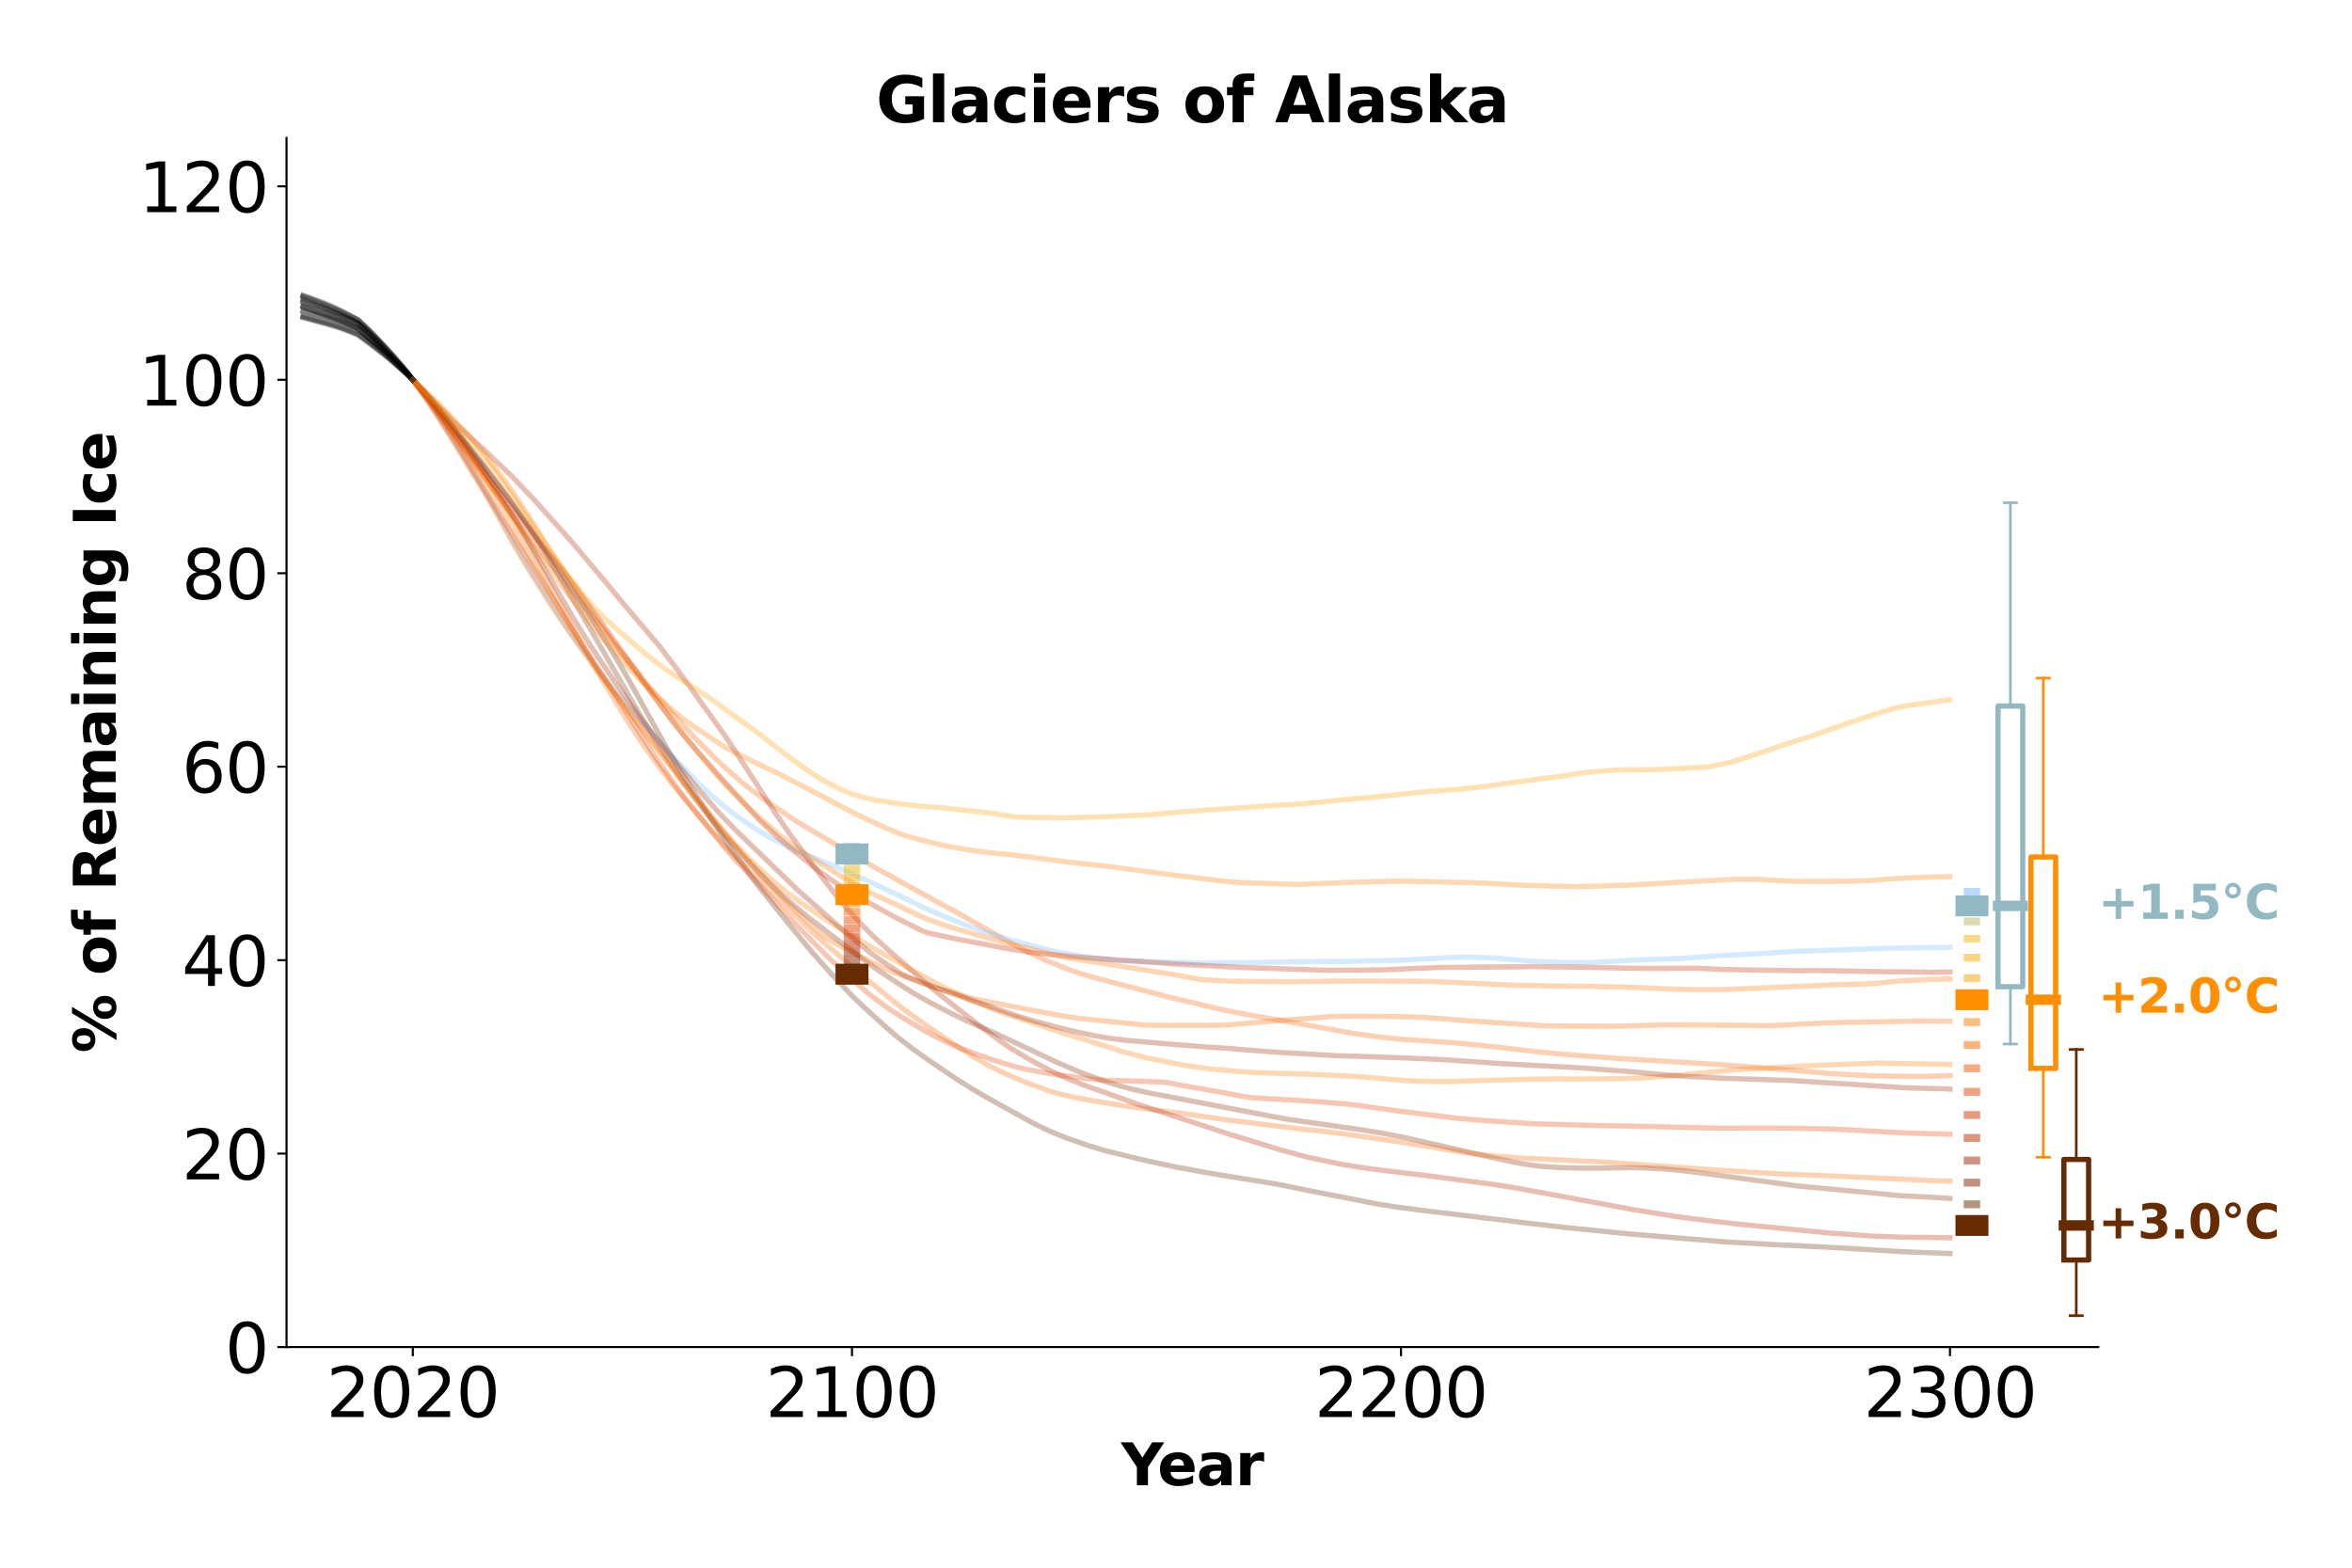 <?xml version="1.0" encoding="utf-8" standalone="no"?>
<!DOCTYPE svg PUBLIC "-//W3C//DTD SVG 1.1//EN"
  "http://www.w3.org/Graphics/SVG/1.1/DTD/svg11.dtd">
<svg xmlns:xlink="http://www.w3.org/1999/xlink" width="900pt" height="600pt" viewBox="0 0 900 600" xmlns="http://www.w3.org/2000/svg" version="1.1">
 <defs>
  <style type="text/css">*{stroke-linejoin: round; stroke-linecap: butt}</style>
 </defs>
 <g id="figure_1">
  <g id="patch_1">
   <path d="M 0 600 
L 900 600 
L 900 0 
L 0 0 
z
" style="fill: #ffffff"/>
  </g>
  <g id="axes_1">
   <g id="patch_2">
    <path d="M 109.64 515.56 
L 802.89 515.56 
L 802.89 52.8 
L 109.64 52.8 
z
" style="fill: #ffffff"/>
   </g>
   <g id="matplotlib.axis_1">
    <g id="xtick_1">
     <g id="line2d_1">
      <defs>
       <path id="m9a24175ddd" d="M 0 0 
L 0 3.5 
" style="stroke: #000000; stroke-width: 0.8"/>
      </defs>
      <g>
       <use xlink:href="#m9a24175ddd" x="157.957" y="515.56" style="stroke: #000000; stroke-width: 0.8"/>
      </g>
     </g>
     <g id="text_1">
      <!-- 2020 -->
      <g transform="translate(124.872 542.316) scale(0.26 -0.26)">
       <defs>
        <path id="DejaVuSans-32" d="M 1228 531 
L 3431 531 
L 3431 0 
L 469 0 
L 469 531 
Q 828 903 1448 1529 
Q 2069 2156 2228 2338 
Q 2531 2678 2651 2914 
Q 2772 3150 2772 3378 
Q 2772 3750 2511 3984 
Q 2250 4219 1831 4219 
Q 1534 4219 1204 4116 
Q 875 4013 500 3803 
L 500 4441 
Q 881 4594 1212 4672 
Q 1544 4750 1819 4750 
Q 2544 4750 2975 4387 
Q 3406 4025 3406 3419 
Q 3406 3131 3298 2873 
Q 3191 2616 2906 2266 
Q 2828 2175 2409 1742 
Q 1991 1309 1228 531 
z
" transform="scale(0.016)"/>
        <path id="DejaVuSans-30" d="M 2034 4250 
Q 1547 4250 1301 3770 
Q 1056 3291 1056 2328 
Q 1056 1369 1301 889 
Q 1547 409 2034 409 
Q 2525 409 2770 889 
Q 3016 1369 3016 2328 
Q 3016 3291 2770 3770 
Q 2525 4250 2034 4250 
z
M 2034 4750 
Q 2819 4750 3233 4129 
Q 3647 3509 3647 2328 
Q 3647 1150 3233 529 
Q 2819 -91 2034 -91 
Q 1250 -91 836 529 
Q 422 1150 422 2328 
Q 422 3509 836 4129 
Q 1250 4750 2034 4750 
z
" transform="scale(0.016)"/>
       </defs>
       <use xlink:href="#DejaVuSans-32"/>
       <use xlink:href="#DejaVuSans-30" x="63.623"/>
       <use xlink:href="#DejaVuSans-32" x="127.246"/>
       <use xlink:href="#DejaVuSans-30" x="190.869"/>
      </g>
     </g>
    </g>
    <g id="xtick_2">
     <g id="line2d_2">
      <g>
       <use xlink:href="#m9a24175ddd" x="326.018" y="515.56" style="stroke: #000000; stroke-width: 0.8"/>
      </g>
     </g>
     <g id="text_2">
      <!-- 2100 -->
      <g transform="translate(292.933 542.316) scale(0.26 -0.26)">
       <defs>
        <path id="DejaVuSans-31" d="M 794 531 
L 1825 531 
L 1825 4091 
L 703 3866 
L 703 4441 
L 1819 4666 
L 2450 4666 
L 2450 531 
L 3481 531 
L 3481 0 
L 794 0 
L 794 531 
z
" transform="scale(0.016)"/>
       </defs>
       <use xlink:href="#DejaVuSans-32"/>
       <use xlink:href="#DejaVuSans-31" x="63.623"/>
       <use xlink:href="#DejaVuSans-30" x="127.246"/>
       <use xlink:href="#DejaVuSans-30" x="190.869"/>
      </g>
     </g>
    </g>
    <g id="xtick_3">
     <g id="line2d_3">
      <g>
       <use xlink:href="#m9a24175ddd" x="536.094" y="515.56" style="stroke: #000000; stroke-width: 0.8"/>
      </g>
     </g>
     <g id="text_3">
      <!-- 2200 -->
      <g transform="translate(503.009 542.316) scale(0.26 -0.26)">
       <use xlink:href="#DejaVuSans-32"/>
       <use xlink:href="#DejaVuSans-32" x="63.623"/>
       <use xlink:href="#DejaVuSans-30" x="127.246"/>
       <use xlink:href="#DejaVuSans-30" x="190.869"/>
      </g>
     </g>
    </g>
    <g id="xtick_4">
     <g id="line2d_4">
      <g>
       <use xlink:href="#m9a24175ddd" x="746.17" y="515.56" style="stroke: #000000; stroke-width: 0.8"/>
      </g>
     </g>
     <g id="text_4">
      <!-- 2300 -->
      <g transform="translate(713.085 542.316) scale(0.26 -0.26)">
       <defs>
        <path id="DejaVuSans-33" d="M 2597 2516 
Q 3050 2419 3304 2112 
Q 3559 1806 3559 1356 
Q 3559 666 3084 287 
Q 2609 -91 1734 -91 
Q 1441 -91 1130 -33 
Q 819 25 488 141 
L 488 750 
Q 750 597 1062 519 
Q 1375 441 1716 441 
Q 2309 441 2620 675 
Q 2931 909 2931 1356 
Q 2931 1769 2642 2001 
Q 2353 2234 1838 2234 
L 1294 2234 
L 1294 2753 
L 1863 2753 
Q 2328 2753 2575 2939 
Q 2822 3125 2822 3475 
Q 2822 3834 2567 4026 
Q 2313 4219 1838 4219 
Q 1578 4219 1281 4162 
Q 984 4106 628 3988 
L 628 4550 
Q 988 4650 1302 4700 
Q 1616 4750 1894 4750 
Q 2613 4750 3031 4423 
Q 3450 4097 3450 3541 
Q 3450 3153 3228 2886 
Q 3006 2619 2597 2516 
z
" transform="scale(0.016)"/>
       </defs>
       <use xlink:href="#DejaVuSans-32"/>
       <use xlink:href="#DejaVuSans-33" x="63.623"/>
       <use xlink:href="#DejaVuSans-30" x="127.246"/>
       <use xlink:href="#DejaVuSans-30" x="190.869"/>
      </g>
     </g>
    </g>
    <g id="text_5">
     <!-- Year -->
     <g transform="translate(428.995 568.44) scale(0.22 -0.22)">
      <defs>
       <path id="DejaVuSans-Bold-59" d="M -63 4666 
L 1253 4666 
L 2316 3003 
L 3378 4666 
L 4697 4666 
L 2919 1966 
L 2919 0 
L 1716 0 
L 1716 1966 
L -63 4666 
z
" transform="scale(0.016)"/>
       <path id="DejaVuSans-Bold-65" d="M 4031 1759 
L 4031 1441 
L 1416 1441 
Q 1456 1047 1700 850 
Q 1944 653 2381 653 
Q 2734 653 3104 758 
Q 3475 863 3866 1075 
L 3866 213 
Q 3469 63 3072 -14 
Q 2675 -91 2278 -91 
Q 1328 -91 801 392 
Q 275 875 275 1747 
Q 275 2603 792 3093 
Q 1309 3584 2216 3584 
Q 3041 3584 3536 3087 
Q 4031 2591 4031 1759 
z
M 2881 2131 
Q 2881 2450 2695 2645 
Q 2509 2841 2209 2841 
Q 1884 2841 1681 2658 
Q 1478 2475 1428 2131 
L 2881 2131 
z
" transform="scale(0.016)"/>
       <path id="DejaVuSans-Bold-61" d="M 2106 1575 
Q 1756 1575 1579 1456 
Q 1403 1338 1403 1106 
Q 1403 894 1545 773 
Q 1688 653 1941 653 
Q 2256 653 2472 879 
Q 2688 1106 2688 1447 
L 2688 1575 
L 2106 1575 
z
M 3816 1997 
L 3816 0 
L 2688 0 
L 2688 519 
Q 2463 200 2181 54 
Q 1900 -91 1497 -91 
Q 953 -91 614 226 
Q 275 544 275 1050 
Q 275 1666 698 1953 
Q 1122 2241 2028 2241 
L 2688 2241 
L 2688 2328 
Q 2688 2594 2478 2717 
Q 2269 2841 1825 2841 
Q 1466 2841 1156 2769 
Q 847 2697 581 2553 
L 581 3406 
Q 941 3494 1303 3539 
Q 1666 3584 2028 3584 
Q 2975 3584 3395 3211 
Q 3816 2838 3816 1997 
z
" transform="scale(0.016)"/>
       <path id="DejaVuSans-Bold-72" d="M 3138 2547 
Q 2991 2616 2845 2648 
Q 2700 2681 2553 2681 
Q 2122 2681 1889 2404 
Q 1656 2128 1656 1613 
L 1656 0 
L 538 0 
L 538 3500 
L 1656 3500 
L 1656 2925 
Q 1872 3269 2151 3426 
Q 2431 3584 2822 3584 
Q 2878 3584 2943 3579 
Q 3009 3575 3134 3559 
L 3138 2547 
z
" transform="scale(0.016)"/>
      </defs>
      <use xlink:href="#DejaVuSans-Bold-59"/>
      <use xlink:href="#DejaVuSans-Bold-65" x="63.287"/>
      <use xlink:href="#DejaVuSans-Bold-61" x="131.109"/>
      <use xlink:href="#DejaVuSans-Bold-72" x="198.59"/>
     </g>
    </g>
   </g>
   <g id="matplotlib.axis_2">
    <g id="ytick_1">
     <g id="line2d_5">
      <defs>
       <path id="mccc4ae02c8" d="M 0 0 
L -3.5 0 
" style="stroke: #000000; stroke-width: 0.8"/>
      </defs>
      <g>
       <use xlink:href="#mccc4ae02c8" x="109.64" y="515.56" style="stroke: #000000; stroke-width: 0.8"/>
      </g>
     </g>
     <g id="text_6">
      <!-- 0 -->
      <g transform="translate(86.097 525.438) scale(0.26 -0.26)">
       <use xlink:href="#DejaVuSans-30"/>
      </g>
     </g>
    </g>
    <g id="ytick_2">
     <g id="line2d_6">
      <g>
       <use xlink:href="#mccc4ae02c8" x="109.64" y="441.518" style="stroke: #000000; stroke-width: 0.8"/>
      </g>
     </g>
     <g id="text_7">
      <!-- 20 -->
      <g transform="translate(69.555 451.396) scale(0.26 -0.26)">
       <use xlink:href="#DejaVuSans-32"/>
       <use xlink:href="#DejaVuSans-30" x="63.623"/>
      </g>
     </g>
    </g>
    <g id="ytick_3">
     <g id="line2d_7">
      <g>
       <use xlink:href="#mccc4ae02c8" x="109.64" y="367.477" style="stroke: #000000; stroke-width: 0.8"/>
      </g>
     </g>
     <g id="text_8">
      <!-- 40 -->
      <g transform="translate(69.555 377.355) scale(0.26 -0.26)">
       <defs>
        <path id="DejaVuSans-34" d="M 2419 4116 
L 825 1625 
L 2419 1625 
L 2419 4116 
z
M 2253 4666 
L 3047 4666 
L 3047 1625 
L 3713 1625 
L 3713 1100 
L 3047 1100 
L 3047 0 
L 2419 0 
L 2419 1100 
L 313 1100 
L 313 1709 
L 2253 4666 
z
" transform="scale(0.016)"/>
       </defs>
       <use xlink:href="#DejaVuSans-34"/>
       <use xlink:href="#DejaVuSans-30" x="63.623"/>
      </g>
     </g>
    </g>
    <g id="ytick_4">
     <g id="line2d_8">
      <g>
       <use xlink:href="#mccc4ae02c8" x="109.64" y="293.435" style="stroke: #000000; stroke-width: 0.8"/>
      </g>
     </g>
     <g id="text_9">
      <!-- 60 -->
      <g transform="translate(69.555 303.313) scale(0.26 -0.26)">
       <defs>
        <path id="DejaVuSans-36" d="M 2113 2584 
Q 1688 2584 1439 2293 
Q 1191 2003 1191 1497 
Q 1191 994 1439 701 
Q 1688 409 2113 409 
Q 2538 409 2786 701 
Q 3034 994 3034 1497 
Q 3034 2003 2786 2293 
Q 2538 2584 2113 2584 
z
M 3366 4563 
L 3366 3988 
Q 3128 4100 2886 4159 
Q 2644 4219 2406 4219 
Q 1781 4219 1451 3797 
Q 1122 3375 1075 2522 
Q 1259 2794 1537 2939 
Q 1816 3084 2150 3084 
Q 2853 3084 3261 2657 
Q 3669 2231 3669 1497 
Q 3669 778 3244 343 
Q 2819 -91 2113 -91 
Q 1303 -91 875 529 
Q 447 1150 447 2328 
Q 447 3434 972 4092 
Q 1497 4750 2381 4750 
Q 2619 4750 2861 4703 
Q 3103 4656 3366 4563 
z
" transform="scale(0.016)"/>
       </defs>
       <use xlink:href="#DejaVuSans-36"/>
       <use xlink:href="#DejaVuSans-30" x="63.623"/>
      </g>
     </g>
    </g>
    <g id="ytick_5">
     <g id="line2d_9">
      <g>
       <use xlink:href="#mccc4ae02c8" x="109.64" y="219.394" style="stroke: #000000; stroke-width: 0.8"/>
      </g>
     </g>
     <g id="text_10">
      <!-- 80 -->
      <g transform="translate(69.555 229.272) scale(0.26 -0.26)">
       <defs>
        <path id="DejaVuSans-38" d="M 2034 2216 
Q 1584 2216 1326 1975 
Q 1069 1734 1069 1313 
Q 1069 891 1326 650 
Q 1584 409 2034 409 
Q 2484 409 2743 651 
Q 3003 894 3003 1313 
Q 3003 1734 2745 1975 
Q 2488 2216 2034 2216 
z
M 1403 2484 
Q 997 2584 770 2862 
Q 544 3141 544 3541 
Q 544 4100 942 4425 
Q 1341 4750 2034 4750 
Q 2731 4750 3128 4425 
Q 3525 4100 3525 3541 
Q 3525 3141 3298 2862 
Q 3072 2584 2669 2484 
Q 3125 2378 3379 2068 
Q 3634 1759 3634 1313 
Q 3634 634 3220 271 
Q 2806 -91 2034 -91 
Q 1263 -91 848 271 
Q 434 634 434 1313 
Q 434 1759 690 2068 
Q 947 2378 1403 2484 
z
M 1172 3481 
Q 1172 3119 1398 2916 
Q 1625 2713 2034 2713 
Q 2441 2713 2670 2916 
Q 2900 3119 2900 3481 
Q 2900 3844 2670 4047 
Q 2441 4250 2034 4250 
Q 1625 4250 1398 4047 
Q 1172 3844 1172 3481 
z
" transform="scale(0.016)"/>
       </defs>
       <use xlink:href="#DejaVuSans-38"/>
       <use xlink:href="#DejaVuSans-30" x="63.623"/>
      </g>
     </g>
    </g>
    <g id="ytick_6">
     <g id="line2d_10">
      <g>
       <use xlink:href="#mccc4ae02c8" x="109.64" y="145.352" style="stroke: #000000; stroke-width: 0.8"/>
      </g>
     </g>
     <g id="text_11">
      <!-- 100 -->
      <g transform="translate(53.013 155.23) scale(0.26 -0.26)">
       <use xlink:href="#DejaVuSans-31"/>
       <use xlink:href="#DejaVuSans-30" x="63.623"/>
       <use xlink:href="#DejaVuSans-30" x="127.246"/>
      </g>
     </g>
    </g>
    <g id="ytick_7">
     <g id="line2d_11">
      <g>
       <use xlink:href="#mccc4ae02c8" x="109.64" y="71.31" style="stroke: #000000; stroke-width: 0.8"/>
      </g>
     </g>
     <g id="text_12">
      <!-- 120 -->
      <g transform="translate(53.013 81.188) scale(0.26 -0.26)">
       <use xlink:href="#DejaVuSans-31"/>
       <use xlink:href="#DejaVuSans-32" x="63.623"/>
       <use xlink:href="#DejaVuSans-30" x="127.246"/>
      </g>
     </g>
    </g>
    <g id="text_13">
     <!-- % of Remaining Ice -->
     <g transform="translate(44.265 403.001) rotate(-90) scale(0.22 -0.22)">
      <defs>
       <path id="DejaVuSans-Bold-25" d="M 4959 1925 
Q 4738 1925 4616 1733 
Q 4494 1541 4494 1184 
Q 4494 825 4614 633 
Q 4734 441 4959 441 
Q 5184 441 5303 633 
Q 5422 825 5422 1184 
Q 5422 1541 5301 1733 
Q 5181 1925 4959 1925 
z
M 4959 2450 
Q 5541 2450 5875 2112 
Q 6209 1775 6209 1184 
Q 6209 594 5875 251 
Q 5541 -91 4959 -91 
Q 4378 -91 4042 251 
Q 3706 594 3706 1184 
Q 3706 1772 4042 2111 
Q 4378 2450 4959 2450 
z
M 2094 -91 
L 1403 -91 
L 4319 4750 
L 5013 4750 
L 2094 -91 
z
M 1453 4750 
Q 2034 4750 2367 4411 
Q 2700 4072 2700 3481 
Q 2700 2891 2367 2550 
Q 2034 2209 1453 2209 
Q 872 2209 539 2550 
Q 206 2891 206 3481 
Q 206 4072 539 4411 
Q 872 4750 1453 4750 
z
M 1453 4225 
Q 1228 4225 1106 4031 
Q 984 3838 984 3481 
Q 984 3122 1106 2926 
Q 1228 2731 1453 2731 
Q 1678 2731 1798 2926 
Q 1919 3122 1919 3481 
Q 1919 3838 1797 4031 
Q 1675 4225 1453 4225 
z
" transform="scale(0.016)"/>
       <path id="DejaVuSans-Bold-20" transform="scale(0.016)"/>
       <path id="DejaVuSans-Bold-6f" d="M 2203 2784 
Q 1831 2784 1636 2517 
Q 1441 2250 1441 1747 
Q 1441 1244 1636 976 
Q 1831 709 2203 709 
Q 2569 709 2762 976 
Q 2956 1244 2956 1747 
Q 2956 2250 2762 2517 
Q 2569 2784 2203 2784 
z
M 2203 3584 
Q 3106 3584 3614 3096 
Q 4122 2609 4122 1747 
Q 4122 884 3614 396 
Q 3106 -91 2203 -91 
Q 1297 -91 786 396 
Q 275 884 275 1747 
Q 275 2609 786 3096 
Q 1297 3584 2203 3584 
z
" transform="scale(0.016)"/>
       <path id="DejaVuSans-Bold-66" d="M 2841 4863 
L 2841 4128 
L 2222 4128 
Q 1984 4128 1890 4042 
Q 1797 3956 1797 3744 
L 1797 3500 
L 2753 3500 
L 2753 2700 
L 1797 2700 
L 1797 0 
L 678 0 
L 678 2700 
L 122 2700 
L 122 3500 
L 678 3500 
L 678 3744 
Q 678 4316 997 4589 
Q 1316 4863 1984 4863 
L 2841 4863 
z
" transform="scale(0.016)"/>
       <path id="DejaVuSans-Bold-52" d="M 2297 2597 
Q 2675 2597 2839 2737 
Q 3003 2878 3003 3200 
Q 3003 3519 2839 3656 
Q 2675 3794 2297 3794 
L 1791 3794 
L 1791 2597 
L 2297 2597 
z
M 1791 1766 
L 1791 0 
L 588 0 
L 588 4666 
L 2425 4666 
Q 3347 4666 3776 4356 
Q 4206 4047 4206 3378 
Q 4206 2916 3982 2619 
Q 3759 2322 3309 2181 
Q 3556 2125 3751 1926 
Q 3947 1728 4147 1325 
L 4800 0 
L 3519 0 
L 2950 1159 
Q 2778 1509 2601 1637 
Q 2425 1766 2131 1766 
L 1791 1766 
z
" transform="scale(0.016)"/>
       <path id="DejaVuSans-Bold-6d" d="M 3781 2919 
Q 3994 3244 4286 3414 
Q 4578 3584 4928 3584 
Q 5531 3584 5847 3212 
Q 6163 2841 6163 2131 
L 6163 0 
L 5038 0 
L 5038 1825 
Q 5041 1866 5042 1909 
Q 5044 1953 5044 2034 
Q 5044 2406 4934 2573 
Q 4825 2741 4581 2741 
Q 4263 2741 4089 2478 
Q 3916 2216 3909 1719 
L 3909 0 
L 2784 0 
L 2784 1825 
Q 2784 2406 2684 2573 
Q 2584 2741 2328 2741 
Q 2006 2741 1831 2477 
Q 1656 2213 1656 1722 
L 1656 0 
L 531 0 
L 531 3500 
L 1656 3500 
L 1656 2988 
Q 1863 3284 2130 3434 
Q 2397 3584 2719 3584 
Q 3081 3584 3359 3409 
Q 3638 3234 3781 2919 
z
" transform="scale(0.016)"/>
       <path id="DejaVuSans-Bold-69" d="M 538 3500 
L 1656 3500 
L 1656 0 
L 538 0 
L 538 3500 
z
M 538 4863 
L 1656 4863 
L 1656 3950 
L 538 3950 
L 538 4863 
z
" transform="scale(0.016)"/>
       <path id="DejaVuSans-Bold-6e" d="M 4056 2131 
L 4056 0 
L 2931 0 
L 2931 347 
L 2931 1631 
Q 2931 2084 2911 2256 
Q 2891 2428 2841 2509 
Q 2775 2619 2662 2680 
Q 2550 2741 2406 2741 
Q 2056 2741 1856 2470 
Q 1656 2200 1656 1722 
L 1656 0 
L 538 0 
L 538 3500 
L 1656 3500 
L 1656 2988 
Q 1909 3294 2193 3439 
Q 2478 3584 2822 3584 
Q 3428 3584 3742 3212 
Q 4056 2841 4056 2131 
z
" transform="scale(0.016)"/>
       <path id="DejaVuSans-Bold-67" d="M 2919 594 
Q 2688 288 2409 144 
Q 2131 0 1766 0 
Q 1125 0 706 504 
Q 288 1009 288 1791 
Q 288 2575 706 3076 
Q 1125 3578 1766 3578 
Q 2131 3578 2409 3434 
Q 2688 3291 2919 2981 
L 2919 3500 
L 4044 3500 
L 4044 353 
Q 4044 -491 3511 -936 
Q 2978 -1381 1966 -1381 
Q 1638 -1381 1331 -1331 
Q 1025 -1281 716 -1178 
L 716 -306 
Q 1009 -475 1290 -558 
Q 1572 -641 1856 -641 
Q 2406 -641 2662 -400 
Q 2919 -159 2919 353 
L 2919 594 
z
M 2181 2772 
Q 1834 2772 1640 2515 
Q 1447 2259 1447 1791 
Q 1447 1309 1634 1061 
Q 1822 813 2181 813 
Q 2531 813 2725 1069 
Q 2919 1325 2919 1791 
Q 2919 2259 2725 2515 
Q 2531 2772 2181 2772 
z
" transform="scale(0.016)"/>
       <path id="DejaVuSans-Bold-49" d="M 588 4666 
L 1791 4666 
L 1791 0 
L 588 0 
L 588 4666 
z
" transform="scale(0.016)"/>
       <path id="DejaVuSans-Bold-63" d="M 3366 3391 
L 3366 2478 
Q 3138 2634 2908 2709 
Q 2678 2784 2431 2784 
Q 1963 2784 1702 2511 
Q 1441 2238 1441 1747 
Q 1441 1256 1702 982 
Q 1963 709 2431 709 
Q 2694 709 2930 787 
Q 3166 866 3366 1019 
L 3366 103 
Q 3103 6 2833 -42 
Q 2563 -91 2291 -91 
Q 1344 -91 809 395 
Q 275 881 275 1747 
Q 275 2613 809 3098 
Q 1344 3584 2291 3584 
Q 2566 3584 2833 3536 
Q 3100 3488 3366 3391 
z
" transform="scale(0.016)"/>
      </defs>
      <use xlink:href="#DejaVuSans-Bold-25"/>
      <use xlink:href="#DejaVuSans-Bold-20" x="100.195"/>
      <use xlink:href="#DejaVuSans-Bold-6f" x="135.01"/>
      <use xlink:href="#DejaVuSans-Bold-66" x="203.711"/>
      <use xlink:href="#DejaVuSans-Bold-20" x="247.217"/>
      <use xlink:href="#DejaVuSans-Bold-52" x="282.031"/>
      <use xlink:href="#DejaVuSans-Bold-65" x="359.033"/>
      <use xlink:href="#DejaVuSans-Bold-6d" x="426.855"/>
      <use xlink:href="#DejaVuSans-Bold-61" x="531.055"/>
      <use xlink:href="#DejaVuSans-Bold-69" x="598.535"/>
      <use xlink:href="#DejaVuSans-Bold-6e" x="632.812"/>
      <use xlink:href="#DejaVuSans-Bold-69" x="704.004"/>
      <use xlink:href="#DejaVuSans-Bold-6e" x="738.281"/>
      <use xlink:href="#DejaVuSans-Bold-67" x="809.473"/>
      <use xlink:href="#DejaVuSans-Bold-20" x="881.055"/>
      <use xlink:href="#DejaVuSans-Bold-49" x="915.869"/>
      <use xlink:href="#DejaVuSans-Bold-63" x="953.076"/>
      <use xlink:href="#DejaVuSans-Bold-65" x="1012.354"/>
     </g>
    </g>
   </g>
   <g id="line2d_12">
    <path d="M 157.957 145.352 
L 166.36 156.661 
L 174.763 168.376 
L 191.57 191.299 
L 202.073 205.185 
L 208.376 213.005 
L 216.779 223.569 
L 229.383 239.249 
L 235.685 247.179 
L 244.088 257.376 
L 248.29 262.744 
L 252.492 267.637 
L 258.794 274.738 
L 265.096 281.558 
L 273.499 290.123 
L 279.801 295.895 
L 284.003 299.557 
L 288.204 302.807 
L 294.507 307.427 
L 305.01 314.536 
L 311.313 318.28 
L 317.615 321.939 
L 323.917 325.691 
L 334.421 331.805 
L 359.63 345.746 
L 365.932 349.099 
L 372.235 352.647 
L 382.738 358.664 
L 386.94 361 
L 393.242 364.287 
L 399.545 367.281 
L 410.048 371.5 
L 416.351 373.516 
L 424.754 375.758 
L 435.257 378.494 
L 447.862 381.775 
L 468.87 386.696 
L 475.172 387.938 
L 498.28 391.967 
L 517.187 395.419 
L 527.691 396.872 
L 536.094 397.746 
L 544.497 398.315 
L 555.001 398.995 
L 561.303 399.572 
L 573.907 400.837 
L 586.512 402.367 
L 599.117 403.604 
L 618.023 405.021 
L 660.038 407.58 
L 689.449 409.909 
L 699.953 410.85 
L 708.356 411.347 
L 716.759 411.757 
L 733.565 412.029 
L 739.867 411.893 
L 746.17 411.675 
L 746.17 411.675 
" clip-path="url(#p06501baedc)" style="fill: none; stroke: #f66200; stroke-opacity: 0.3; stroke-width: 2; stroke-linecap: square"/>
   </g>
   <g id="line2d_13">
    <path d="M 115.942 113.041 
L 118.043 113.738 
L 120.144 114.511 
L 122.245 115.308 
L 124.345 116.127 
L 126.446 117.011 
L 128.547 117.981 
L 130.648 119 
L 132.748 120.081 
L 134.849 121.193 
L 136.95 122.301 
L 139.051 124.241 
L 141.151 126.275 
L 143.252 128.427 
L 145.353 130.66 
L 147.454 132.936 
L 149.554 135.213 
L 151.655 137.67 
L 153.756 140.143 
L 155.857 142.677 
L 157.957 145.352 
" clip-path="url(#p06501baedc)" style="fill: none; stroke: #000000; stroke-opacity: 0.3; stroke-width: 2; stroke-linecap: square"/>
   </g>
   <g id="line2d_14">
    <path d="M 157.957 145.352 
L 164.26 152.752 
L 172.663 162.922 
L 183.167 176.104 
L 193.67 189.571 
L 202.073 201.314 
L 206.275 207.684 
L 210.476 214.459 
L 227.282 243.101 
L 244.088 272.236 
L 248.29 279.103 
L 254.592 288.948 
L 260.895 298.403 
L 265.096 304.306 
L 271.398 312.635 
L 277.701 320.22 
L 284.003 327.289 
L 290.305 333.971 
L 294.507 338.183 
L 298.708 342.124 
L 302.91 345.816 
L 309.212 351.019 
L 317.615 357.541 
L 330.22 367.131 
L 336.522 371.66 
L 342.824 375.851 
L 349.126 379.864 
L 355.429 383.441 
L 363.832 387.803 
L 370.134 390.821 
L 376.436 393.572 
L 380.638 395.38 
L 397.444 403.273 
L 403.746 406.269 
L 410.048 409.011 
L 414.25 410.74 
L 422.653 413.831 
L 428.955 415.728 
L 433.157 416.837 
L 439.459 418.256 
L 491.978 428.281 
L 521.388 432.473 
L 529.792 433.86 
L 538.195 435.536 
L 552.9 438.876 
L 569.706 442.756 
L 580.21 444.986 
L 586.512 446.017 
L 590.713 446.468 
L 597.016 446.878 
L 605.419 447.098 
L 613.822 447.05 
L 624.326 446.9 
L 630.628 447.038 
L 636.93 447.386 
L 643.232 447.975 
L 649.535 448.741 
L 687.348 453.838 
L 695.751 454.647 
L 718.86 456.797 
L 727.263 457.665 
L 737.767 458.137 
L 746.17 458.702 
L 746.17 458.702 
" clip-path="url(#p06501baedc)" style="fill: none; stroke: #822900; stroke-opacity: 0.3; stroke-width: 2; stroke-linecap: square"/>
   </g>
   <g id="line2d_15">
    <path d="M 115.942 115.326 
L 118.043 116 
L 120.144 116.658 
L 122.245 117.323 
L 124.345 118.012 
L 126.446 118.796 
L 128.547 119.603 
L 130.648 120.432 
L 132.748 121.38 
L 134.849 122.375 
L 136.95 123.439 
L 139.051 125.336 
L 141.151 127.319 
L 143.252 129.445 
L 145.353 131.632 
L 147.454 133.931 
L 149.554 136.231 
L 151.655 138.459 
L 153.756 140.649 
L 155.857 142.912 
L 157.957 145.352 
" clip-path="url(#p06501baedc)" style="fill: none; stroke: #000000; stroke-opacity: 0.3; stroke-width: 2; stroke-linecap: square"/>
   </g>
   <g id="line2d_16">
    <path d="M 157.957 145.352 
L 162.159 150.321 
L 168.461 158.068 
L 174.763 166.293 
L 181.066 175.038 
L 185.267 181.068 
L 191.57 190.9 
L 197.872 201.412 
L 204.174 212.42 
L 210.476 224.039 
L 223.081 247.259 
L 229.383 258.325 
L 237.786 272.167 
L 241.988 278.854 
L 246.189 285.16 
L 250.391 291.063 
L 256.693 299.395 
L 260.895 304.521 
L 273.499 319.204 
L 277.701 323.941 
L 281.902 328.329 
L 311.313 357.243 
L 317.615 362.787 
L 321.817 366.342 
L 330.22 373.592 
L 344.925 385.643 
L 355.429 393.189 
L 361.731 397.398 
L 372.235 404.303 
L 378.537 407.947 
L 382.738 410.031 
L 389.041 412.874 
L 395.343 415.32 
L 401.645 417.576 
L 403.746 418.26 
L 410.048 419.77 
L 416.351 420.953 
L 426.854 422.777 
L 441.56 424.807 
L 452.063 426.113 
L 468.87 428.535 
L 498.28 432.171 
L 506.683 433.018 
L 515.086 434.087 
L 531.892 436.501 
L 544.497 438.505 
L 557.101 440.6 
L 567.605 442.014 
L 573.907 442.592 
L 584.411 443.337 
L 613.822 444.761 
L 660.038 448.035 
L 674.744 448.919 
L 683.147 449.355 
L 689.449 449.639 
L 697.852 449.938 
L 741.968 451.96 
L 746.17 452.053 
L 746.17 452.053 
" clip-path="url(#p06501baedc)" style="fill: none; stroke: #f76800; stroke-opacity: 0.3; stroke-width: 2; stroke-linecap: square"/>
   </g>
   <g id="line2d_17">
    <path d="M 115.942 115.543 
L 118.043 116.265 
L 120.144 117.02 
L 122.245 117.762 
L 124.345 118.544 
L 126.446 119.309 
L 128.547 120.113 
L 130.648 120.963 
L 132.748 121.886 
L 134.849 122.876 
L 136.95 123.936 
L 139.051 125.814 
L 141.151 127.849 
L 143.252 129.904 
L 145.353 131.978 
L 147.454 134.135 
L 149.554 136.355 
L 151.655 138.6 
L 153.756 140.826 
L 155.857 143.004 
L 157.957 145.352 
" clip-path="url(#p06501baedc)" style="fill: none; stroke: #000000; stroke-opacity: 0.3; stroke-width: 2; stroke-linecap: square"/>
   </g>
   <g id="line2d_18">
    <path d="M 157.957 145.352 
L 162.159 149.638 
L 166.36 154.355 
L 170.562 159.464 
L 185.267 178.355 
L 195.771 192.316 
L 210.476 212.891 
L 214.678 218.902 
L 223.081 231.635 
L 231.484 244.911 
L 237.786 255.251 
L 244.088 266.461 
L 254.592 285.365 
L 260.895 295.911 
L 265.096 302.54 
L 269.298 308.928 
L 275.6 318.73 
L 279.801 324.99 
L 290.305 339.185 
L 298.708 349.772 
L 309.212 362.609 
L 313.413 367.492 
L 319.716 374.482 
L 326.018 381.089 
L 330.22 385.122 
L 338.623 392.777 
L 342.824 396.418 
L 349.126 401.35 
L 355.429 405.838 
L 365.932 412.939 
L 372.235 416.887 
L 378.537 420.555 
L 395.343 429.884 
L 401.645 432.889 
L 407.948 435.487 
L 416.351 438.411 
L 422.653 440.354 
L 439.459 444.421 
L 449.963 446.657 
L 462.567 448.967 
L 475.172 451.05 
L 483.575 452.366 
L 489.877 453.456 
L 500.381 455.6 
L 527.691 460.924 
L 533.993 461.914 
L 542.396 463.039 
L 552.9 464.293 
L 584.411 468.105 
L 599.117 469.82 
L 624.326 472.34 
L 660.038 475.301 
L 676.845 476.24 
L 699.953 477.377 
L 712.557 478.112 
L 725.162 478.894 
L 729.363 479.119 
L 746.17 479.765 
L 746.17 479.765 
" clip-path="url(#p06501baedc)" style="fill: none; stroke: #662b00; stroke-opacity: 0.3; stroke-width: 2; stroke-linecap: square"/>
   </g>
   <g id="line2d_19">
    <path d="M 115.942 117.359 
L 118.043 118.229 
L 120.144 119.11 
L 122.245 119.885 
L 124.345 120.598 
L 126.446 121.355 
L 128.547 122.145 
L 130.648 122.931 
L 132.748 123.786 
L 134.849 124.754 
L 136.95 125.76 
L 139.051 127.611 
L 141.151 129.534 
L 143.252 131.417 
L 145.353 133.321 
L 147.454 135.251 
L 149.554 137.233 
L 151.655 139.251 
L 153.756 141.242 
L 155.857 143.246 
L 157.957 145.352 
" clip-path="url(#p06501baedc)" style="fill: none; stroke: #000000; stroke-opacity: 0.3; stroke-width: 2; stroke-linecap: square"/>
   </g>
   <g id="line2d_20">
    <path d="M 157.957 145.352 
L 174.763 162.553 
L 187.368 174.176 
L 195.771 182.204 
L 204.174 191.029 
L 218.879 207.479 
L 233.585 225.003 
L 237.786 230.171 
L 252.492 247.49 
L 258.794 255.802 
L 262.995 261.492 
L 277.701 282.002 
L 281.902 288.347 
L 296.607 311.096 
L 302.91 320.192 
L 311.313 331.497 
L 319.716 342.485 
L 323.917 347.515 
L 330.22 354.401 
L 334.421 358.588 
L 338.623 362.442 
L 347.026 369.857 
L 353.328 375.383 
L 359.63 380.694 
L 374.335 392.173 
L 382.738 398.468 
L 386.94 401.334 
L 393.242 405.067 
L 397.444 407.402 
L 401.645 409.601 
L 405.847 411.652 
L 410.048 413.433 
L 416.351 415.877 
L 422.653 418.077 
L 428.955 420.34 
L 435.257 422.579 
L 468.87 433.604 
L 489.877 440.071 
L 500.381 442.904 
L 512.985 445.542 
L 521.388 446.914 
L 529.792 448.018 
L 538.195 449.033 
L 544.497 449.765 
L 571.807 453.352 
L 578.109 454.328 
L 592.814 456.998 
L 624.326 462.863 
L 641.132 465.568 
L 647.434 466.409 
L 657.938 467.699 
L 664.24 468.437 
L 699.953 471.91 
L 716.759 473.109 
L 727.263 473.485 
L 746.17 473.715 
L 746.17 473.715 
" clip-path="url(#p06501baedc)" style="fill: none; stroke: #b32700; stroke-opacity: 0.3; stroke-width: 2; stroke-linecap: square"/>
   </g>
   <g id="line2d_21">
    <path d="M 115.942 117.472 
L 118.043 118.16 
L 120.144 118.87 
L 122.245 119.57 
L 124.345 120.282 
L 126.446 121.086 
L 128.547 121.923 
L 130.648 122.745 
L 132.748 123.681 
L 134.849 124.712 
L 136.95 125.741 
L 139.051 127.627 
L 141.151 129.592 
L 143.252 131.521 
L 145.353 133.466 
L 147.454 135.431 
L 149.554 137.405 
L 151.655 139.387 
L 153.756 141.349 
L 155.857 143.275 
L 157.957 145.352 
" clip-path="url(#p06501baedc)" style="fill: none; stroke: #000000; stroke-opacity: 0.3; stroke-width: 2; stroke-linecap: square"/>
   </g>
   <g id="line2d_22">
    <path d="M 157.957 145.352 
L 162.159 151.158 
L 168.461 160.616 
L 174.763 170.231 
L 178.965 176.945 
L 185.267 187.611 
L 191.57 198.52 
L 197.872 209.733 
L 204.174 220.24 
L 216.779 239.817 
L 220.98 245.871 
L 227.282 254.212 
L 231.484 259.714 
L 237.786 267.126 
L 252.492 284.116 
L 258.794 291.009 
L 267.197 299.784 
L 271.398 303.774 
L 277.701 309.089 
L 279.801 310.82 
L 284.003 313.827 
L 290.305 317.974 
L 294.507 320.427 
L 298.708 322.616 
L 305.01 325.585 
L 311.313 328.224 
L 326.018 334.356 
L 342.824 342.162 
L 353.328 347.281 
L 357.529 349.182 
L 365.932 352.658 
L 372.235 355.031 
L 380.638 357.941 
L 386.94 359.819 
L 399.545 363.167 
L 405.847 364.608 
L 412.149 365.683 
L 418.451 366.618 
L 426.854 367.543 
L 435.257 367.924 
L 460.467 368.594 
L 466.769 368.511 
L 475.172 368.446 
L 483.575 368.318 
L 496.179 368.078 
L 506.683 367.955 
L 512.985 367.985 
L 536.094 367.495 
L 546.598 366.913 
L 557.101 366.382 
L 565.504 366.395 
L 571.807 366.684 
L 586.512 367.91 
L 599.117 368.393 
L 607.52 368.391 
L 613.822 368.148 
L 624.326 367.453 
L 636.93 367.041 
L 643.232 366.831 
L 657.938 365.774 
L 670.542 365.116 
L 676.845 364.737 
L 687.348 364.101 
L 693.651 363.915 
L 725.162 362.841 
L 741.968 362.621 
L 746.17 362.576 
L 746.17 362.576 
" clip-path="url(#p06501baedc)" style="fill: none; stroke: #70b8ff; stroke-opacity: 0.3; stroke-width: 2; stroke-linecap: square"/>
   </g>
   <g id="line2d_23">
    <path d="M 115.942 113.275 
L 118.043 113.991 
L 120.144 114.8 
L 122.245 115.589 
L 124.345 116.387 
L 126.446 117.254 
L 128.547 118.181 
L 130.648 119.156 
L 132.748 120.207 
L 134.849 121.283 
L 136.95 122.351 
L 139.051 124.278 
L 141.151 126.283 
L 143.252 128.388 
L 145.353 130.575 
L 147.454 132.845 
L 149.554 135.159 
L 151.655 137.515 
L 153.756 139.998 
L 155.857 142.542 
L 157.957 145.352 
" clip-path="url(#p06501baedc)" style="fill: none; stroke: #000000; stroke-opacity: 0.3; stroke-width: 2; stroke-linecap: square"/>
   </g>
   <g id="line2d_24">
    <path d="M 157.957 145.352 
L 164.26 153.432 
L 170.562 161.916 
L 181.066 176.614 
L 191.57 191.148 
L 212.577 221.038 
L 218.879 229.274 
L 229.383 242.768 
L 239.887 254.732 
L 244.088 259.235 
L 250.391 265.49 
L 254.592 269.403 
L 260.895 274.721 
L 265.096 277.808 
L 275.6 284.829 
L 277.701 286.157 
L 281.902 288.376 
L 292.406 293.515 
L 296.607 295.444 
L 305.01 299.763 
L 323.917 309.701 
L 328.119 311.838 
L 338.623 316.753 
L 342.824 318.498 
L 347.026 320.019 
L 351.227 321.21 
L 359.63 323.25 
L 368.033 324.846 
L 374.335 325.802 
L 380.638 326.559 
L 389.041 327.407 
L 410.048 330.118 
L 424.754 331.652 
L 443.66 334.238 
L 468.87 337.334 
L 475.172 337.844 
L 496.179 338.494 
L 508.784 338.054 
L 515.086 337.752 
L 533.993 337.236 
L 538.195 337.268 
L 546.598 337.435 
L 565.504 337.893 
L 584.411 338.892 
L 603.318 339.334 
L 611.721 339.144 
L 622.225 338.79 
L 628.527 338.496 
L 655.837 336.923 
L 662.139 336.595 
L 666.341 336.466 
L 672.643 336.519 
L 683.147 337.18 
L 689.449 337.324 
L 708.356 337.285 
L 714.658 337.051 
L 725.162 336.271 
L 729.363 336.011 
L 741.968 335.581 
L 746.17 335.534 
L 746.17 335.534 
" clip-path="url(#p06501baedc)" style="fill: none; stroke: #fb7800; stroke-opacity: 0.3; stroke-width: 2; stroke-linecap: square"/>
   </g>
   <g id="line2d_25">
    <path d="M 115.942 113.683 
L 118.043 114.453 
L 120.144 115.213 
L 122.245 116.061 
L 124.345 116.913 
L 126.446 117.77 
L 128.547 118.652 
L 130.648 119.577 
L 132.748 120.569 
L 134.849 121.622 
L 136.95 122.68 
L 139.051 124.558 
L 141.151 126.583 
L 143.252 128.73 
L 145.353 130.967 
L 147.454 133.352 
L 149.554 135.686 
L 151.655 138.002 
L 153.756 140.415 
L 155.857 142.835 
L 157.957 145.352 
" clip-path="url(#p06501baedc)" style="fill: none; stroke: #000000; stroke-opacity: 0.3; stroke-width: 2; stroke-linecap: square"/>
   </g>
   <g id="line2d_26">
    <path d="M 157.957 145.352 
L 164.26 153.051 
L 168.461 158.621 
L 174.763 167.579 
L 178.965 173.784 
L 185.267 183.793 
L 189.469 190.857 
L 212.577 230.599 
L 223.081 247.67 
L 227.282 254.082 
L 231.484 259.984 
L 248.29 282.816 
L 260.895 299.096 
L 265.096 304.463 
L 269.298 309.505 
L 277.701 319.261 
L 281.902 323.883 
L 288.204 330.155 
L 294.507 336.034 
L 298.708 339.609 
L 302.91 342.942 
L 307.111 345.931 
L 315.514 351.631 
L 319.716 354.291 
L 326.018 358.064 
L 332.32 361.887 
L 342.824 367.791 
L 357.529 376.023 
L 370.134 382.26 
L 380.638 386.511 
L 384.839 388.068 
L 391.142 390.13 
L 397.444 392.242 
L 405.847 395.12 
L 414.25 397.677 
L 428.955 402.264 
L 435.257 404.04 
L 439.459 405.028 
L 454.164 407.891 
L 462.567 409.034 
L 473.071 410.012 
L 479.373 410.435 
L 489.877 410.817 
L 500.381 411.099 
L 517.187 411.885 
L 523.489 412.367 
L 538.195 413.602 
L 544.497 413.841 
L 555.001 413.948 
L 567.605 413.507 
L 588.613 412.974 
L 599.117 412.968 
L 605.419 412.998 
L 613.822 412.879 
L 620.124 412.83 
L 628.527 412.532 
L 641.132 411.621 
L 655.837 410.245 
L 662.139 409.565 
L 670.542 409.018 
L 676.845 408.703 
L 685.248 408.259 
L 695.751 407.691 
L 718.86 406.892 
L 746.17 407.362 
L 746.17 407.362 
" clip-path="url(#p06501baedc)" style="fill: none; stroke: #fb7900; stroke-opacity: 0.3; stroke-width: 2; stroke-linecap: square"/>
   </g>
   <g id="line2d_27">
    <path d="M 115.942 114.718 
L 118.043 115.515 
L 120.144 116.314 
L 122.245 117.148 
L 124.345 118.011 
L 126.446 118.954 
L 128.547 119.862 
L 130.648 120.739 
L 132.748 121.67 
L 134.849 122.637 
L 136.95 123.632 
L 139.051 125.525 
L 141.151 127.535 
L 143.252 129.567 
L 145.353 131.7 
L 147.454 133.875 
L 149.554 136.071 
L 151.655 138.299 
L 153.756 140.582 
L 155.857 142.903 
L 157.957 145.352 
" clip-path="url(#p06501baedc)" style="fill: none; stroke: #000000; stroke-opacity: 0.3; stroke-width: 2; stroke-linecap: square"/>
   </g>
   <g id="line2d_28">
    <path d="M 157.957 145.352 
L 164.26 153.988 
L 168.461 160.195 
L 172.663 166.757 
L 178.965 177.022 
L 191.57 197.72 
L 220.98 243.69 
L 235.685 266.45 
L 239.887 272.887 
L 250.391 289.176 
L 256.693 298.222 
L 260.895 304.03 
L 267.197 312.115 
L 277.701 324.859 
L 281.902 329.705 
L 286.104 334.011 
L 290.305 338.322 
L 294.507 342.915 
L 302.91 352.075 
L 309.212 358.595 
L 317.615 367.073 
L 328.119 376.629 
L 332.32 380.239 
L 336.522 383.499 
L 340.723 386.501 
L 344.925 389.181 
L 353.328 394.25 
L 357.529 396.509 
L 363.832 399.587 
L 368.033 401.402 
L 372.235 402.958 
L 380.638 405.896 
L 386.94 407.841 
L 391.142 408.925 
L 397.444 410.197 
L 403.746 411.215 
L 418.451 413.135 
L 422.653 413.409 
L 439.459 413.925 
L 445.761 414.202 
L 447.862 414.524 
L 452.063 415.391 
L 466.769 417.934 
L 475.172 419.537 
L 479.373 420.148 
L 485.676 420.521 
L 504.582 421.67 
L 515.086 422.513 
L 521.388 423.311 
L 536.094 425.372 
L 557.101 427.957 
L 567.605 428.834 
L 586.512 430.112 
L 611.721 430.778 
L 622.225 430.962 
L 657.938 431.794 
L 668.442 431.752 
L 678.945 431.746 
L 687.348 431.819 
L 702.054 432.149 
L 714.658 432.822 
L 727.263 433.542 
L 746.17 434.117 
L 746.17 434.117 
" clip-path="url(#p06501baedc)" style="fill: none; stroke: #e34500; stroke-opacity: 0.3; stroke-width: 2; stroke-linecap: square"/>
   </g>
   <g id="line2d_29">
    <path d="M 115.942 117.123 
L 118.043 117.672 
L 120.144 118.27 
L 122.245 118.847 
L 124.345 119.405 
L 126.446 120.023 
L 128.547 120.671 
L 130.648 121.336 
L 132.748 122.132 
L 134.849 122.978 
L 136.95 123.86 
L 139.051 125.379 
L 141.151 127.089 
L 143.252 128.956 
L 145.353 130.928 
L 147.454 133.021 
L 149.554 135.228 
L 151.655 137.587 
L 153.756 140.018 
L 155.857 142.567 
L 157.957 145.352 
" clip-path="url(#p06501baedc)" style="fill: none; stroke: #000000; stroke-opacity: 0.3; stroke-width: 2; stroke-linecap: square"/>
   </g>
   <g id="line2d_30">
    <path d="M 157.957 145.352 
L 162.159 151.281 
L 166.36 157.718 
L 172.663 167.763 
L 187.368 191.832 
L 193.67 203.254 
L 195.771 207.147 
L 199.973 214.143 
L 204.174 221.006 
L 210.476 231.047 
L 214.678 237.236 
L 218.879 243.342 
L 223.081 249.296 
L 229.383 257.952 
L 239.887 271.278 
L 254.592 290.083 
L 260.895 298.205 
L 267.197 306.128 
L 284.003 326.838 
L 288.204 331.448 
L 300.809 344.802 
L 305.01 348.955 
L 309.212 352.987 
L 313.413 356.845 
L 315.514 358.474 
L 319.716 361.048 
L 323.917 363.3 
L 334.421 368.718 
L 338.623 370.709 
L 347.026 374.111 
L 357.529 377.844 
L 365.932 380.321 
L 372.235 382.146 
L 376.436 383.07 
L 382.738 384.316 
L 399.545 387.539 
L 407.948 389.086 
L 414.25 389.899 
L 437.358 392.256 
L 441.56 392.423 
L 447.862 392.431 
L 456.265 392.418 
L 464.668 392.431 
L 468.87 392.337 
L 473.071 391.998 
L 487.776 390.716 
L 500.381 389.773 
L 508.784 389.117 
L 512.985 388.971 
L 523.489 388.995 
L 531.892 389.059 
L 540.295 389.183 
L 544.497 389.386 
L 550.799 389.794 
L 561.303 390.635 
L 590.713 392.601 
L 597.016 392.679 
L 618.023 392.776 
L 636.93 392.248 
L 647.434 392.317 
L 662.139 392.398 
L 668.442 392.43 
L 676.845 392.562 
L 683.147 392.284 
L 689.449 391.922 
L 702.054 391.37 
L 733.565 390.828 
L 746.17 390.887 
L 746.17 390.887 
" clip-path="url(#p06501baedc)" style="fill: none; stroke: #f76800; stroke-opacity: 0.3; stroke-width: 2; stroke-linecap: square"/>
   </g>
   <g id="line2d_31">
    <path d="M 115.942 119.116 
L 118.043 119.662 
L 120.144 120.258 
L 122.245 120.831 
L 124.345 121.387 
L 126.446 122.001 
L 128.547 122.646 
L 130.648 123.308 
L 132.748 124.1 
L 134.849 124.941 
L 136.95 125.819 
L 139.051 127.33 
L 141.151 129.03 
L 143.252 130.882 
L 145.353 132.762 
L 147.454 134.49 
L 149.554 136.239 
L 151.655 138.139 
L 153.756 140.132 
L 155.857 142.578 
L 157.957 145.352 
" clip-path="url(#p06501baedc)" style="fill: none; stroke: #000000; stroke-opacity: 0.3; stroke-width: 2; stroke-linecap: square"/>
   </g>
   <g id="line2d_32">
    <path d="M 157.957 145.352 
L 162.159 149.821 
L 166.36 154.836 
L 172.663 162.798 
L 176.864 168.301 
L 183.167 177.029 
L 191.57 189.938 
L 197.872 200.062 
L 212.577 224.888 
L 218.879 235.694 
L 223.081 242.598 
L 227.282 249.147 
L 233.585 258.542 
L 241.988 270.684 
L 246.189 276.402 
L 250.391 281.623 
L 262.995 296.944 
L 267.197 302.14 
L 275.6 311.573 
L 281.902 318.092 
L 305.01 340.432 
L 323.917 357.185 
L 332.32 364.113 
L 336.522 367.207 
L 344.925 372.73 
L 347.026 373.766 
L 357.529 377.869 
L 365.932 380.798 
L 378.537 385.142 
L 389.041 388.766 
L 395.343 390.666 
L 403.746 392.964 
L 412.149 395.025 
L 418.451 396.319 
L 424.754 397.428 
L 431.056 398.2 
L 449.963 399.781 
L 456.265 400.278 
L 462.567 400.782 
L 468.87 401.142 
L 475.172 401.699 
L 487.776 402.669 
L 510.885 404.022 
L 521.388 404.318 
L 531.892 404.69 
L 550.799 405.457 
L 576.008 407.161 
L 605.419 408.74 
L 624.326 410.186 
L 632.729 410.971 
L 636.93 411.406 
L 645.333 411.969 
L 660.038 412.7 
L 685.248 413.535 
L 702.054 414.584 
L 729.363 416.353 
L 741.968 416.659 
L 746.17 416.822 
L 746.17 416.822 
" clip-path="url(#p06501baedc)" style="fill: none; stroke: #9d2800; stroke-opacity: 0.3; stroke-width: 2; stroke-linecap: square"/>
   </g>
   <g id="line2d_33">
    <path d="M 115.942 121.255 
L 118.043 121.798 
L 120.144 122.39 
L 122.245 122.961 
L 124.345 123.513 
L 126.446 124.125 
L 128.547 124.766 
L 130.648 125.424 
L 132.748 126.211 
L 134.849 127.049 
L 136.95 127.922 
L 139.051 129.425 
L 141.151 130.933 
L 143.252 132.485 
L 145.353 134.148 
L 147.454 135.883 
L 149.554 137.666 
L 151.655 139.515 
L 153.756 141.391 
L 155.857 143.301 
L 157.957 145.352 
" clip-path="url(#p06501baedc)" style="fill: none; stroke: #000000; stroke-opacity: 0.3; stroke-width: 2; stroke-linecap: square"/>
   </g>
   <g id="line2d_34">
    <path d="M 157.957 145.352 
L 160.058 147.743 
L 164.26 153.042 
L 168.461 158.883 
L 183.167 178.244 
L 195.771 194.138 
L 204.174 204.746 
L 214.678 217.499 
L 220.98 225.656 
L 229.383 237.203 
L 250.391 266.707 
L 256.693 275.33 
L 260.895 280.653 
L 265.096 285.586 
L 273.499 295.039 
L 290.305 313.591 
L 294.507 317.62 
L 298.708 321.371 
L 302.91 325.007 
L 313.413 333.357 
L 317.615 336.45 
L 321.817 339.166 
L 330.22 344.268 
L 342.824 351.249 
L 353.328 356.45 
L 355.429 357.117 
L 365.932 359.374 
L 386.94 363.328 
L 393.242 364.348 
L 399.545 365.113 
L 412.149 366.302 
L 426.854 367.347 
L 443.66 368.518 
L 449.963 368.986 
L 458.366 369.427 
L 466.769 369.851 
L 473.071 370.193 
L 506.683 371.338 
L 521.388 371.296 
L 527.691 371.221 
L 550.799 370.272 
L 586.512 369.956 
L 599.117 370.106 
L 607.52 370.242 
L 628.527 370.654 
L 649.535 370.603 
L 655.837 370.862 
L 660.038 371.059 
L 685.248 371.485 
L 695.751 371.46 
L 702.054 371.526 
L 712.557 371.787 
L 723.061 371.925 
L 731.464 371.952 
L 739.867 372.123 
L 746.17 372.019 
L 746.17 372.019 
" clip-path="url(#p06501baedc)" style="fill: none; stroke: #c12a00; stroke-opacity: 0.3; stroke-width: 2; stroke-linecap: square"/>
   </g>
   <g id="line2d_35">
    <path d="M 115.942 119.115 
L 118.043 119.662 
L 120.144 120.257 
L 122.245 120.83 
L 124.345 121.386 
L 126.446 122.001 
L 128.547 122.646 
L 130.648 123.307 
L 132.748 124.099 
L 134.849 124.941 
L 136.95 125.818 
L 139.051 127.33 
L 141.151 129.032 
L 143.252 130.872 
L 145.353 132.712 
L 147.454 134.619 
L 149.554 136.614 
L 151.655 138.607 
L 153.756 140.775 
L 155.857 143 
L 157.957 145.352 
" clip-path="url(#p06501baedc)" style="fill: none; stroke: #000000; stroke-opacity: 0.3; stroke-width: 2; stroke-linecap: square"/>
   </g>
   <g id="line2d_36">
    <path d="M 157.957 145.352 
L 166.36 153.118 
L 170.562 157.342 
L 181.066 168.616 
L 185.267 173.552 
L 191.57 181.869 
L 195.771 187.653 
L 202.073 197.316 
L 210.476 210.698 
L 220.98 226.479 
L 227.282 235.607 
L 231.484 241.408 
L 237.786 250.1 
L 252.492 269.395 
L 267.197 288.091 
L 273.499 295.811 
L 277.701 300.447 
L 284.003 306.863 
L 288.204 310.781 
L 298.708 320.019 
L 302.91 323.199 
L 307.111 326.139 
L 311.313 328.844 
L 317.615 332.722 
L 321.817 335.373 
L 328.119 339.049 
L 332.32 341.289 
L 336.522 343.32 
L 342.824 346.141 
L 347.026 348.274 
L 351.227 350.278 
L 355.429 352.027 
L 363.832 354.874 
L 368.033 356.133 
L 378.537 359.15 
L 382.738 360.373 
L 403.746 365.514 
L 410.048 366.796 
L 420.552 368.512 
L 439.459 371.488 
L 445.761 372.487 
L 454.164 373.905 
L 460.467 375.003 
L 470.97 375.532 
L 491.978 375.742 
L 517.187 375.434 
L 546.598 375.59 
L 569.706 376.607 
L 580.21 377.105 
L 594.915 377.371 
L 607.52 377.521 
L 622.225 377.803 
L 639.031 378.502 
L 647.434 378.753 
L 657.938 378.771 
L 672.643 378.177 
L 695.751 377.203 
L 702.054 376.868 
L 712.557 376.661 
L 716.759 376.466 
L 727.263 375.371 
L 739.867 374.846 
L 746.17 374.659 
L 746.17 374.659 
" clip-path="url(#p06501baedc)" style="fill: none; stroke: #fa7500; stroke-opacity: 0.3; stroke-width: 2; stroke-linecap: square"/>
   </g>
   <g id="line2d_37">
    <path d="M 115.942 121.629 
L 118.043 122.172 
L 120.144 122.764 
L 122.245 123.334 
L 124.345 123.886 
L 126.446 124.496 
L 128.547 125.137 
L 130.648 125.795 
L 132.748 126.581 
L 134.849 127.418 
L 136.95 128.29 
L 139.051 129.792 
L 141.151 131.337 
L 143.252 132.951 
L 145.353 134.572 
L 147.454 136.22 
L 149.554 137.971 
L 151.655 139.8 
L 153.756 141.642 
L 155.857 143.434 
L 157.957 145.352 
" clip-path="url(#p06501baedc)" style="fill: none; stroke: #000000; stroke-opacity: 0.3; stroke-width: 2; stroke-linecap: square"/>
   </g>
   <g id="line2d_38">
    <path d="M 157.957 145.352 
L 164.26 151.823 
L 170.562 158.585 
L 176.864 165.657 
L 185.267 175.247 
L 189.469 180.611 
L 195.771 189.286 
L 204.174 201.421 
L 210.476 210.774 
L 216.779 219.535 
L 223.081 227.534 
L 227.282 232.4 
L 231.484 236.767 
L 237.786 242.388 
L 241.988 245.916 
L 246.189 249.607 
L 250.391 252.928 
L 254.592 256.052 
L 258.794 258.886 
L 269.298 265.657 
L 273.499 268.538 
L 279.801 273.159 
L 290.305 280.729 
L 298.708 287.286 
L 307.111 293.535 
L 313.413 297.741 
L 315.514 298.995 
L 319.716 301.145 
L 323.917 303.093 
L 326.018 303.915 
L 330.22 305.18 
L 334.421 306.106 
L 342.824 307.424 
L 351.227 308.489 
L 359.63 309.112 
L 376.436 310.857 
L 389.041 312.699 
L 405.847 313.02 
L 422.653 312.596 
L 439.459 311.834 
L 445.761 311.313 
L 452.063 310.721 
L 489.877 308.1 
L 498.28 307.637 
L 506.683 306.824 
L 515.086 305.983 
L 523.489 305.275 
L 546.598 302.943 
L 559.202 301.969 
L 565.504 301.313 
L 576.008 299.905 
L 582.31 299.032 
L 599.117 296.814 
L 603.318 296.096 
L 607.52 295.6 
L 618.023 294.712 
L 624.326 294.595 
L 634.829 294.521 
L 653.736 293.527 
L 662.139 291.737 
L 666.341 290.497 
L 670.542 289.106 
L 674.744 287.731 
L 683.147 284.867 
L 689.449 282.902 
L 693.651 281.534 
L 702.054 278.548 
L 708.356 276.379 
L 720.96 272.201 
L 727.263 270.504 
L 735.666 269.242 
L 746.17 267.827 
L 746.17 267.827 
" clip-path="url(#p06501baedc)" style="fill: none; stroke: #fd9b00; stroke-opacity: 0.3; stroke-width: 2; stroke-linecap: square"/>
   </g>
   <g id="line2d_39">
    <path d="M 115.942 121.062 
L 118.043 121.606 
L 120.144 122.198 
L 122.245 122.769 
L 124.345 123.322 
L 126.446 123.933 
L 128.547 124.575 
L 130.648 125.234 
L 132.748 126.021 
L 134.849 126.859 
L 136.95 127.732 
L 139.051 129.236 
L 141.151 130.887 
L 143.252 132.601 
L 145.353 134.315 
L 147.454 135.863 
L 149.554 137.553 
L 151.655 139.362 
L 153.756 141.285 
L 155.857 143.283 
L 157.957 145.352 
" clip-path="url(#p06501baedc)" style="fill: none; stroke: #000000; stroke-opacity: 0.3; stroke-width: 2; stroke-linecap: square"/>
   </g>
   <g id="line2d_40">
    <path d="M 764.551 377.654 
L 774.005 377.654 
L 774.005 270.22 
L 764.551 270.22 
L 764.551 377.654 
" clip-path="url(#p06501baedc)" style="fill: none; stroke: #92b9c1; stroke-width: 2; stroke-linecap: square"/>
   </g>
   <g id="line2d_41">
    <path d="M 769.278 377.654 
L 769.278 399.579 
" clip-path="url(#p06501baedc)" style="fill: none; stroke: #92b9c1; stroke-linecap: square"/>
   </g>
   <g id="line2d_42">
    <path d="M 769.278 270.22 
L 769.278 192.422 
" clip-path="url(#p06501baedc)" style="fill: none; stroke: #92b9c1; stroke-linecap: square"/>
   </g>
   <g id="line2d_43">
    <path d="M 766.915 399.579 
L 771.641 399.579 
" clip-path="url(#p06501baedc)" style="fill: none; stroke: #92b9c1; stroke-linecap: square"/>
   </g>
   <g id="line2d_44">
    <path d="M 766.915 192.422 
L 771.641 192.422 
" clip-path="url(#p06501baedc)" style="fill: none; stroke: #92b9c1; stroke-linecap: square"/>
   </g>
   <g id="line2d_45">
    <path d="M 777.156 408.901 
L 786.609 408.901 
L 786.609 327.991 
L 777.156 327.991 
L 777.156 408.901 
" clip-path="url(#p06501baedc)" style="fill: none; stroke: #ff8f00; stroke-width: 2; stroke-linecap: square"/>
   </g>
   <g id="line2d_46">
    <path d="M 781.882 408.901 
L 781.882 442.905 
" clip-path="url(#p06501baedc)" style="fill: none; stroke: #ff8f00; stroke-linecap: square"/>
   </g>
   <g id="line2d_47">
    <path d="M 781.882 327.991 
L 781.882 259.54 
" clip-path="url(#p06501baedc)" style="fill: none; stroke: #ff8f00; stroke-linecap: square"/>
   </g>
   <g id="line2d_48">
    <path d="M 779.519 442.905 
L 784.246 442.905 
" clip-path="url(#p06501baedc)" style="fill: none; stroke: #ff8f00; stroke-linecap: square"/>
   </g>
   <g id="line2d_49">
    <path d="M 779.519 259.54 
L 784.246 259.54 
" clip-path="url(#p06501baedc)" style="fill: none; stroke: #ff8f00; stroke-linecap: square"/>
   </g>
   <g id="line2d_50">
    <path d="M 789.76 482.245 
L 799.214 482.245 
L 799.214 443.754 
L 789.76 443.754 
L 789.76 482.245 
" clip-path="url(#p06501baedc)" style="fill: none; stroke: #662b00; stroke-width: 2; stroke-linecap: square"/>
   </g>
   <g id="line2d_51">
    <path d="M 794.487 482.245 
L 794.487 503.538 
" clip-path="url(#p06501baedc)" style="fill: none; stroke: #662b00; stroke-linecap: square"/>
   </g>
   <g id="line2d_52">
    <path d="M 794.487 443.754 
L 794.487 401.667 
" clip-path="url(#p06501baedc)" style="fill: none; stroke: #662b00; stroke-linecap: square"/>
   </g>
   <g id="line2d_53">
    <path d="M 792.124 503.538 
L 796.85 503.538 
" clip-path="url(#p06501baedc)" style="fill: none; stroke: #662b00; stroke-linecap: square"/>
   </g>
   <g id="line2d_54">
    <path d="M 792.124 401.667 
L 796.85 401.667 
" clip-path="url(#p06501baedc)" style="fill: none; stroke: #662b00; stroke-linecap: square"/>
   </g>
   <g id="line2d_55">
    <path d="M 764.551 346.708 
L 774.005 346.708 
" clip-path="url(#p06501baedc)" style="fill: none; stroke: #92b9c1; stroke-width: 4; stroke-linecap: square"/>
   </g>
   <g id="line2d_56">
    <path d="M 777.156 382.613 
L 786.609 382.613 
" clip-path="url(#p06501baedc)" style="fill: none; stroke: #ff8f00; stroke-width: 4; stroke-linecap: square"/>
   </g>
   <g id="line2d_57">
    <path d="M 789.76 469.019 
L 799.214 469.019 
" clip-path="url(#p06501baedc)" style="fill: none; stroke: #662b00; stroke-width: 4; stroke-linecap: square"/>
   </g>
   <g id="patch_3">
    <path d="M 109.64 515.56 
L 109.64 52.8 
" style="fill: none; stroke: #000000; stroke-width: 0.8; stroke-linejoin: miter; stroke-linecap: square"/>
   </g>
   <g id="patch_4">
    <path d="M 109.64 515.56 
L 802.89 515.56 
" style="fill: none; stroke: #000000; stroke-width: 0.8; stroke-linejoin: miter; stroke-linecap: square"/>
   </g>
   <g id="text_14">
    <!-- +1.5°C -->
    <g style="fill: #92b9c1" transform="translate(802.89 351.675) scale(0.18 -0.18)">
     <defs>
      <path id="DejaVuSans-Bold-2b" d="M 3053 4013 
L 3053 2375 
L 4684 2375 
L 4684 1638 
L 3053 1638 
L 3053 0 
L 2309 0 
L 2309 1638 
L 678 1638 
L 678 2375 
L 2309 2375 
L 2309 4013 
L 3053 4013 
z
" transform="scale(0.016)"/>
      <path id="DejaVuSans-Bold-31" d="M 750 831 
L 1813 831 
L 1813 3847 
L 722 3622 
L 722 4441 
L 1806 4666 
L 2950 4666 
L 2950 831 
L 4013 831 
L 4013 0 
L 750 0 
L 750 831 
z
" transform="scale(0.016)"/>
      <path id="DejaVuSans-Bold-2e" d="M 653 1209 
L 1778 1209 
L 1778 0 
L 653 0 
L 653 1209 
z
" transform="scale(0.016)"/>
      <path id="DejaVuSans-Bold-35" d="M 678 4666 
L 3669 4666 
L 3669 3781 
L 1638 3781 
L 1638 3059 
Q 1775 3097 1914 3117 
Q 2053 3138 2203 3138 
Q 3056 3138 3531 2711 
Q 4006 2284 4006 1522 
Q 4006 766 3489 337 
Q 2972 -91 2053 -91 
Q 1656 -91 1267 -14 
Q 878 63 494 219 
L 494 1166 
Q 875 947 1217 837 
Q 1559 728 1863 728 
Q 2300 728 2551 942 
Q 2803 1156 2803 1522 
Q 2803 1891 2551 2103 
Q 2300 2316 1863 2316 
Q 1603 2316 1309 2248 
Q 1016 2181 678 2041 
L 678 4666 
z
" transform="scale(0.016)"/>
      <path id="DejaVuSans-Bold-b0" d="M 1600 4288 
Q 1375 4288 1219 4131 
Q 1063 3975 1063 3750 
Q 1063 3525 1217 3372 
Q 1372 3219 1600 3219 
Q 1825 3219 1981 3373 
Q 2138 3528 2138 3750 
Q 2138 3975 1980 4131 
Q 1822 4288 1600 4288 
z
M 1600 4794 
Q 1806 4794 1997 4714 
Q 2188 4634 2338 4488 
Q 2484 4338 2561 4150 
Q 2638 3963 2638 3750 
Q 2638 3541 2561 3352 
Q 2484 3163 2344 3022 
Q 2194 2872 2000 2792 
Q 1806 2713 1594 2713 
Q 1153 2713 854 3011 
Q 556 3309 556 3750 
Q 556 4191 857 4492 
Q 1159 4794 1600 4794 
z
" transform="scale(0.016)"/>
      <path id="DejaVuSans-Bold-43" d="M 4288 256 
Q 3956 84 3597 -3 
Q 3238 -91 2847 -91 
Q 1681 -91 1000 561 
Q 319 1213 319 2328 
Q 319 3447 1000 4098 
Q 1681 4750 2847 4750 
Q 3238 4750 3597 4662 
Q 3956 4575 4288 4403 
L 4288 3438 
Q 3953 3666 3628 3772 
Q 3303 3878 2944 3878 
Q 2300 3878 1931 3465 
Q 1563 3053 1563 2328 
Q 1563 1606 1931 1193 
Q 2300 781 2944 781 
Q 3303 781 3628 887 
Q 3953 994 4288 1222 
L 4288 256 
z
" transform="scale(0.016)"/>
     </defs>
     <use xlink:href="#DejaVuSans-Bold-2b"/>
     <use xlink:href="#DejaVuSans-Bold-31" x="83.789"/>
     <use xlink:href="#DejaVuSans-Bold-2e" x="153.369"/>
     <use xlink:href="#DejaVuSans-Bold-35" x="191.357"/>
     <use xlink:href="#DejaVuSans-Bold-b0" x="260.938"/>
     <use xlink:href="#DejaVuSans-Bold-43" x="310.938"/>
    </g>
   </g>
   <g id="text_15">
    <!-- +2.0°C -->
    <g style="fill: #ff8f00" transform="translate(802.89 387.579) scale(0.18 -0.18)">
     <defs>
      <path id="DejaVuSans-Bold-32" d="M 1844 884 
L 3897 884 
L 3897 0 
L 506 0 
L 506 884 
L 2209 2388 
Q 2438 2594 2547 2791 
Q 2656 2988 2656 3200 
Q 2656 3528 2436 3728 
Q 2216 3928 1850 3928 
Q 1569 3928 1234 3808 
Q 900 3688 519 3450 
L 519 4475 
Q 925 4609 1322 4679 
Q 1719 4750 2100 4750 
Q 2938 4750 3402 4381 
Q 3866 4013 3866 3353 
Q 3866 2972 3669 2642 
Q 3472 2313 2841 1759 
L 1844 884 
z
" transform="scale(0.016)"/>
      <path id="DejaVuSans-Bold-30" d="M 2944 2338 
Q 2944 3213 2780 3570 
Q 2616 3928 2228 3928 
Q 1841 3928 1675 3570 
Q 1509 3213 1509 2338 
Q 1509 1453 1675 1090 
Q 1841 728 2228 728 
Q 2613 728 2778 1090 
Q 2944 1453 2944 2338 
z
M 4147 2328 
Q 4147 1169 3647 539 
Q 3147 -91 2228 -91 
Q 1306 -91 806 539 
Q 306 1169 306 2328 
Q 306 3491 806 4120 
Q 1306 4750 2228 4750 
Q 3147 4750 3647 4120 
Q 4147 3491 4147 2328 
z
" transform="scale(0.016)"/>
     </defs>
     <use xlink:href="#DejaVuSans-Bold-2b"/>
     <use xlink:href="#DejaVuSans-Bold-32" x="83.789"/>
     <use xlink:href="#DejaVuSans-Bold-2e" x="153.369"/>
     <use xlink:href="#DejaVuSans-Bold-30" x="191.357"/>
     <use xlink:href="#DejaVuSans-Bold-b0" x="260.938"/>
     <use xlink:href="#DejaVuSans-Bold-43" x="310.938"/>
    </g>
   </g>
   <g id="text_16">
    <!-- +3.0°C -->
    <g style="fill: #662b00" transform="translate(802.89 473.986) scale(0.18 -0.18)">
     <defs>
      <path id="DejaVuSans-Bold-33" d="M 2981 2516 
Q 3453 2394 3698 2092 
Q 3944 1791 3944 1325 
Q 3944 631 3412 270 
Q 2881 -91 1863 -91 
Q 1503 -91 1142 -33 
Q 781 25 428 141 
L 428 1069 
Q 766 900 1098 814 
Q 1431 728 1753 728 
Q 2231 728 2486 893 
Q 2741 1059 2741 1369 
Q 2741 1688 2480 1852 
Q 2219 2016 1709 2016 
L 1228 2016 
L 1228 2791 
L 1734 2791 
Q 2188 2791 2409 2933 
Q 2631 3075 2631 3366 
Q 2631 3634 2415 3781 
Q 2200 3928 1806 3928 
Q 1516 3928 1219 3862 
Q 922 3797 628 3669 
L 628 4550 
Q 984 4650 1334 4700 
Q 1684 4750 2022 4750 
Q 2931 4750 3382 4451 
Q 3834 4153 3834 3553 
Q 3834 3144 3618 2883 
Q 3403 2622 2981 2516 
z
" transform="scale(0.016)"/>
     </defs>
     <use xlink:href="#DejaVuSans-Bold-2b"/>
     <use xlink:href="#DejaVuSans-Bold-33" x="83.789"/>
     <use xlink:href="#DejaVuSans-Bold-2e" x="153.369"/>
     <use xlink:href="#DejaVuSans-Bold-30" x="191.357"/>
     <use xlink:href="#DejaVuSans-Bold-b0" x="260.938"/>
     <use xlink:href="#DejaVuSans-Bold-43" x="310.938"/>
    </g>
   </g>
   <g id="text_17">
    <!-- Glaciers of Alaska -->
    <g transform="translate(335.239 46.8) scale(0.24 -0.24)">
     <defs>
      <path id="DejaVuSans-Bold-47" d="M 4781 347 
Q 4331 128 3847 18 
Q 3363 -91 2847 -91 
Q 1681 -91 1000 561 
Q 319 1213 319 2328 
Q 319 3456 1012 4103 
Q 1706 4750 2913 4750 
Q 3378 4750 3804 4662 
Q 4231 4575 4609 4403 
L 4609 3438 
Q 4219 3659 3833 3768 
Q 3447 3878 3059 3878 
Q 2341 3878 1952 3476 
Q 1563 3075 1563 2328 
Q 1563 1588 1938 1184 
Q 2313 781 3003 781 
Q 3191 781 3352 804 
Q 3513 828 3641 878 
L 3641 1784 
L 2906 1784 
L 2906 2591 
L 4781 2591 
L 4781 347 
z
" transform="scale(0.016)"/>
      <path id="DejaVuSans-Bold-6c" d="M 538 4863 
L 1656 4863 
L 1656 0 
L 538 0 
L 538 4863 
z
" transform="scale(0.016)"/>
      <path id="DejaVuSans-Bold-73" d="M 3272 3391 
L 3272 2541 
Q 2913 2691 2578 2766 
Q 2244 2841 1947 2841 
Q 1628 2841 1473 2761 
Q 1319 2681 1319 2516 
Q 1319 2381 1436 2309 
Q 1553 2238 1856 2203 
L 2053 2175 
Q 2913 2066 3209 1816 
Q 3506 1566 3506 1031 
Q 3506 472 3093 190 
Q 2681 -91 1863 -91 
Q 1516 -91 1145 -36 
Q 775 19 384 128 
L 384 978 
Q 719 816 1070 734 
Q 1422 653 1784 653 
Q 2113 653 2278 743 
Q 2444 834 2444 1013 
Q 2444 1163 2330 1236 
Q 2216 1309 1875 1350 
L 1678 1375 
Q 931 1469 631 1722 
Q 331 1975 331 2491 
Q 331 3047 712 3315 
Q 1094 3584 1881 3584 
Q 2191 3584 2531 3537 
Q 2872 3491 3272 3391 
z
" transform="scale(0.016)"/>
      <path id="DejaVuSans-Bold-41" d="M 3419 850 
L 1538 850 
L 1241 0 
L 31 0 
L 1759 4666 
L 3194 4666 
L 4922 0 
L 3713 0 
L 3419 850 
z
M 1838 1716 
L 3116 1716 
L 2478 3572 
L 1838 1716 
z
" transform="scale(0.016)"/>
      <path id="DejaVuSans-Bold-6b" d="M 538 4863 
L 1656 4863 
L 1656 2216 
L 2944 3500 
L 4244 3500 
L 2534 1894 
L 4378 0 
L 3022 0 
L 1656 1459 
L 1656 0 
L 538 0 
L 538 4863 
z
" transform="scale(0.016)"/>
     </defs>
     <use xlink:href="#DejaVuSans-Bold-47"/>
     <use xlink:href="#DejaVuSans-Bold-6c" x="82.08"/>
     <use xlink:href="#DejaVuSans-Bold-61" x="116.357"/>
     <use xlink:href="#DejaVuSans-Bold-63" x="183.838"/>
     <use xlink:href="#DejaVuSans-Bold-69" x="243.115"/>
     <use xlink:href="#DejaVuSans-Bold-65" x="277.393"/>
     <use xlink:href="#DejaVuSans-Bold-72" x="345.215"/>
     <use xlink:href="#DejaVuSans-Bold-73" x="394.531"/>
     <use xlink:href="#DejaVuSans-Bold-20" x="454.053"/>
     <use xlink:href="#DejaVuSans-Bold-6f" x="488.867"/>
     <use xlink:href="#DejaVuSans-Bold-66" x="557.568"/>
     <use xlink:href="#DejaVuSans-Bold-20" x="601.074"/>
     <use xlink:href="#DejaVuSans-Bold-41" x="635.889"/>
     <use xlink:href="#DejaVuSans-Bold-6c" x="713.281"/>
     <use xlink:href="#DejaVuSans-Bold-61" x="747.559"/>
     <use xlink:href="#DejaVuSans-Bold-73" x="815.039"/>
     <use xlink:href="#DejaVuSans-Bold-6b" x="874.561"/>
     <use xlink:href="#DejaVuSans-Bold-61" x="941.064"/>
    </g>
   </g>
   <g id="LineCollection_1">
    <path d="M 322.867 323.973 
L 329.169 323.973 
" clip-path="url(#p06501baedc)" style="fill: none; stroke: #70b8ff; stroke-opacity: 0.5; stroke-width: 3"/>
   </g>
   <g id="LineCollection_2">
    <path d="M 322.867 326.83 
L 329.169 326.83 
" clip-path="url(#p06501baedc)" style="fill: none; stroke: #92b9c1; stroke-opacity: 0.5; stroke-width: 3"/>
   </g>
   <g id="LineCollection_3">
    <path d="M 322.867 329.759 
L 329.169 329.759 
" clip-path="url(#p06501baedc)" style="fill: none; stroke: #c0ba6a; stroke-opacity: 0.5; stroke-width: 3"/>
   </g>
   <g id="LineCollection_4">
    <path d="M 322.867 332.795 
L 329.169 332.795 
" clip-path="url(#p06501baedc)" style="fill: none; stroke: #efbb14; stroke-opacity: 0.5; stroke-width: 3"/>
   </g>
   <g id="LineCollection_5">
    <path d="M 322.867 335.936 
L 329.169 335.936 
" clip-path="url(#p06501baedc)" style="fill: none; stroke: #fbaf00; stroke-opacity: 0.5; stroke-width: 3"/>
   </g>
   <g id="LineCollection_6">
    <path d="M 322.867 339.157 
L 329.169 339.157 
" clip-path="url(#p06501baedc)" style="fill: none; stroke: #fd9f00; stroke-opacity: 0.5; stroke-width: 3"/>
   </g>
   <g id="LineCollection_7">
    <path d="M 322.867 342.424 
L 329.169 342.424 
" clip-path="url(#p06501baedc)" style="fill: none; stroke: #ff8f00; stroke-opacity: 0.5; stroke-width: 3"/>
   </g>
   <g id="LineCollection_8">
    <path d="M 322.867 345.703 
L 329.169 345.703 
" clip-path="url(#p06501baedc)" style="fill: none; stroke: #fb7c00; stroke-opacity: 0.5; stroke-width: 3"/>
   </g>
   <g id="LineCollection_9">
    <path d="M 322.867 348.964 
L 329.169 348.964 
" clip-path="url(#p06501baedc)" style="fill: none; stroke: #f76800; stroke-opacity: 0.5; stroke-width: 3"/>
   </g>
   <g id="LineCollection_10">
    <path d="M 322.867 352.183 
L 329.169 352.183 
" clip-path="url(#p06501baedc)" style="fill: none; stroke: #f35400; stroke-opacity: 0.5; stroke-width: 3"/>
   </g>
   <g id="LineCollection_11">
    <path d="M 322.867 355.345 
L 329.169 355.345 
" clip-path="url(#p06501baedc)" style="fill: none; stroke: #e34500; stroke-opacity: 0.5; stroke-width: 3"/>
   </g>
   <g id="LineCollection_12">
    <path d="M 322.867 358.442 
L 329.169 358.442 
" clip-path="url(#p06501baedc)" style="fill: none; stroke: #d13600; stroke-opacity: 0.5; stroke-width: 3"/>
   </g>
   <g id="LineCollection_13">
    <path d="M 322.867 361.467 
L 329.169 361.467 
" clip-path="url(#p06501baedc)" style="fill: none; stroke: #bf2800; stroke-opacity: 0.5; stroke-width: 3"/>
   </g>
   <g id="LineCollection_14">
    <path d="M 322.867 364.42 
L 329.169 364.42 
" clip-path="url(#p06501baedc)" style="fill: none; stroke: #a32700; stroke-opacity: 0.5; stroke-width: 3"/>
   </g>
   <g id="LineCollection_15">
    <path d="M 322.867 367.301 
L 329.169 367.301 
" clip-path="url(#p06501baedc)" style="fill: none; stroke: #852900; stroke-opacity: 0.5; stroke-width: 3"/>
   </g>
   <g id="LineCollection_16">
    <path d="M 322.867 370.114 
L 329.169 370.114 
" clip-path="url(#p06501baedc)" style="fill: none; stroke: #682b00; stroke-opacity: 0.5; stroke-width: 3"/>
   </g>
   <g id="LineCollection_17">
    <path d="M 751.421 341.341 
L 757.724 341.341 
" clip-path="url(#p06501baedc)" style="fill: none; stroke: #70b8ff; stroke-opacity: 0.5; stroke-width: 3"/>
   </g>
   <g id="LineCollection_18">
    <path d="M 751.421 346.708 
L 757.724 346.708 
" clip-path="url(#p06501baedc)" style="fill: none; stroke: #92b9c1; stroke-opacity: 0.5; stroke-width: 3"/>
   </g>
   <g id="LineCollection_19">
    <path d="M 751.421 352.673 
L 757.724 352.673 
" clip-path="url(#p06501baedc)" style="fill: none; stroke: #c0ba6a; stroke-opacity: 0.5; stroke-width: 3"/>
   </g>
   <g id="LineCollection_20">
    <path d="M 751.421 359.28 
L 757.724 359.28 
" clip-path="url(#p06501baedc)" style="fill: none; stroke: #efbb14; stroke-opacity: 0.5; stroke-width: 3"/>
   </g>
   <g id="LineCollection_21">
    <path d="M 751.421 366.543 
L 757.724 366.543 
" clip-path="url(#p06501baedc)" style="fill: none; stroke: #fbaf00; stroke-opacity: 0.5; stroke-width: 3"/>
   </g>
   <g id="LineCollection_22">
    <path d="M 751.421 374.366 
L 757.724 374.366 
" clip-path="url(#p06501baedc)" style="fill: none; stroke: #fd9f00; stroke-opacity: 0.5; stroke-width: 3"/>
   </g>
   <g id="LineCollection_23">
    <path d="M 751.421 382.613 
L 757.724 382.613 
" clip-path="url(#p06501baedc)" style="fill: none; stroke: #ff8f00; stroke-opacity: 0.5; stroke-width: 3"/>
   </g>
   <g id="LineCollection_24">
    <path d="M 751.421 391.176 
L 757.724 391.176 
" clip-path="url(#p06501baedc)" style="fill: none; stroke: #fb7c00; stroke-opacity: 0.5; stroke-width: 3"/>
   </g>
   <g id="LineCollection_25">
    <path d="M 751.421 399.964 
L 757.724 399.964 
" clip-path="url(#p06501baedc)" style="fill: none; stroke: #f76800; stroke-opacity: 0.5; stroke-width: 3"/>
   </g>
   <g id="LineCollection_26">
    <path d="M 751.421 408.883 
L 757.724 408.883 
" clip-path="url(#p06501baedc)" style="fill: none; stroke: #f35400; stroke-opacity: 0.5; stroke-width: 3"/>
   </g>
   <g id="LineCollection_27">
    <path d="M 751.421 417.842 
L 757.724 417.842 
" clip-path="url(#p06501baedc)" style="fill: none; stroke: #e34500; stroke-opacity: 0.5; stroke-width: 3"/>
   </g>
   <g id="LineCollection_28">
    <path d="M 751.421 426.746 
L 757.724 426.746 
" clip-path="url(#p06501baedc)" style="fill: none; stroke: #d13600; stroke-opacity: 0.5; stroke-width: 3"/>
   </g>
   <g id="LineCollection_29">
    <path d="M 751.421 435.528 
L 757.724 435.528 
" clip-path="url(#p06501baedc)" style="fill: none; stroke: #bf2800; stroke-opacity: 0.5; stroke-width: 3"/>
   </g>
   <g id="LineCollection_30">
    <path d="M 751.421 444.16 
L 757.724 444.16 
" clip-path="url(#p06501baedc)" style="fill: none; stroke: #a32700; stroke-opacity: 0.5; stroke-width: 3"/>
   </g>
   <g id="LineCollection_31">
    <path d="M 751.421 452.635 
L 757.724 452.635 
" clip-path="url(#p06501baedc)" style="fill: none; stroke: #852900; stroke-opacity: 0.5; stroke-width: 3"/>
   </g>
   <g id="LineCollection_32">
    <path d="M 751.421 460.936 
L 757.724 460.936 
" clip-path="url(#p06501baedc)" style="fill: none; stroke: #682b00; stroke-opacity: 0.5; stroke-width: 3"/>
   </g>
   <g id="LineCollection_33">
    <path d="M 319.716 326.83 
L 332.32 326.83 
" clip-path="url(#p06501baedc)" style="fill: none; stroke: #92b9c1; stroke-width: 8"/>
   </g>
   <g id="LineCollection_34">
    <path d="M 319.716 342.424 
L 332.32 342.424 
" clip-path="url(#p06501baedc)" style="fill: none; stroke: #ff8f00; stroke-width: 8"/>
   </g>
   <g id="LineCollection_35">
    <path d="M 319.716 372.861 
L 332.32 372.861 
" clip-path="url(#p06501baedc)" style="fill: none; stroke: #662b00; stroke-width: 8"/>
   </g>
   <g id="LineCollection_36">
    <path d="M 748.27 346.708 
L 760.875 346.708 
" clip-path="url(#p06501baedc)" style="fill: none; stroke: #92b9c1; stroke-width: 8"/>
   </g>
   <g id="LineCollection_37">
    <path d="M 748.27 382.613 
L 760.875 382.613 
" clip-path="url(#p06501baedc)" style="fill: none; stroke: #ff8f00; stroke-width: 8"/>
   </g>
   <g id="LineCollection_38">
    <path d="M 748.27 469.019 
L 760.875 469.019 
" clip-path="url(#p06501baedc)" style="fill: none; stroke: #662b00; stroke-width: 8"/>
   </g>
  </g>
 </g>
 <defs>
  <clipPath id="p06501baedc">
   <rect x="109.64" y="52.8" width="693.25" height="462.76"/>
  </clipPath>
 </defs>
</svg>

